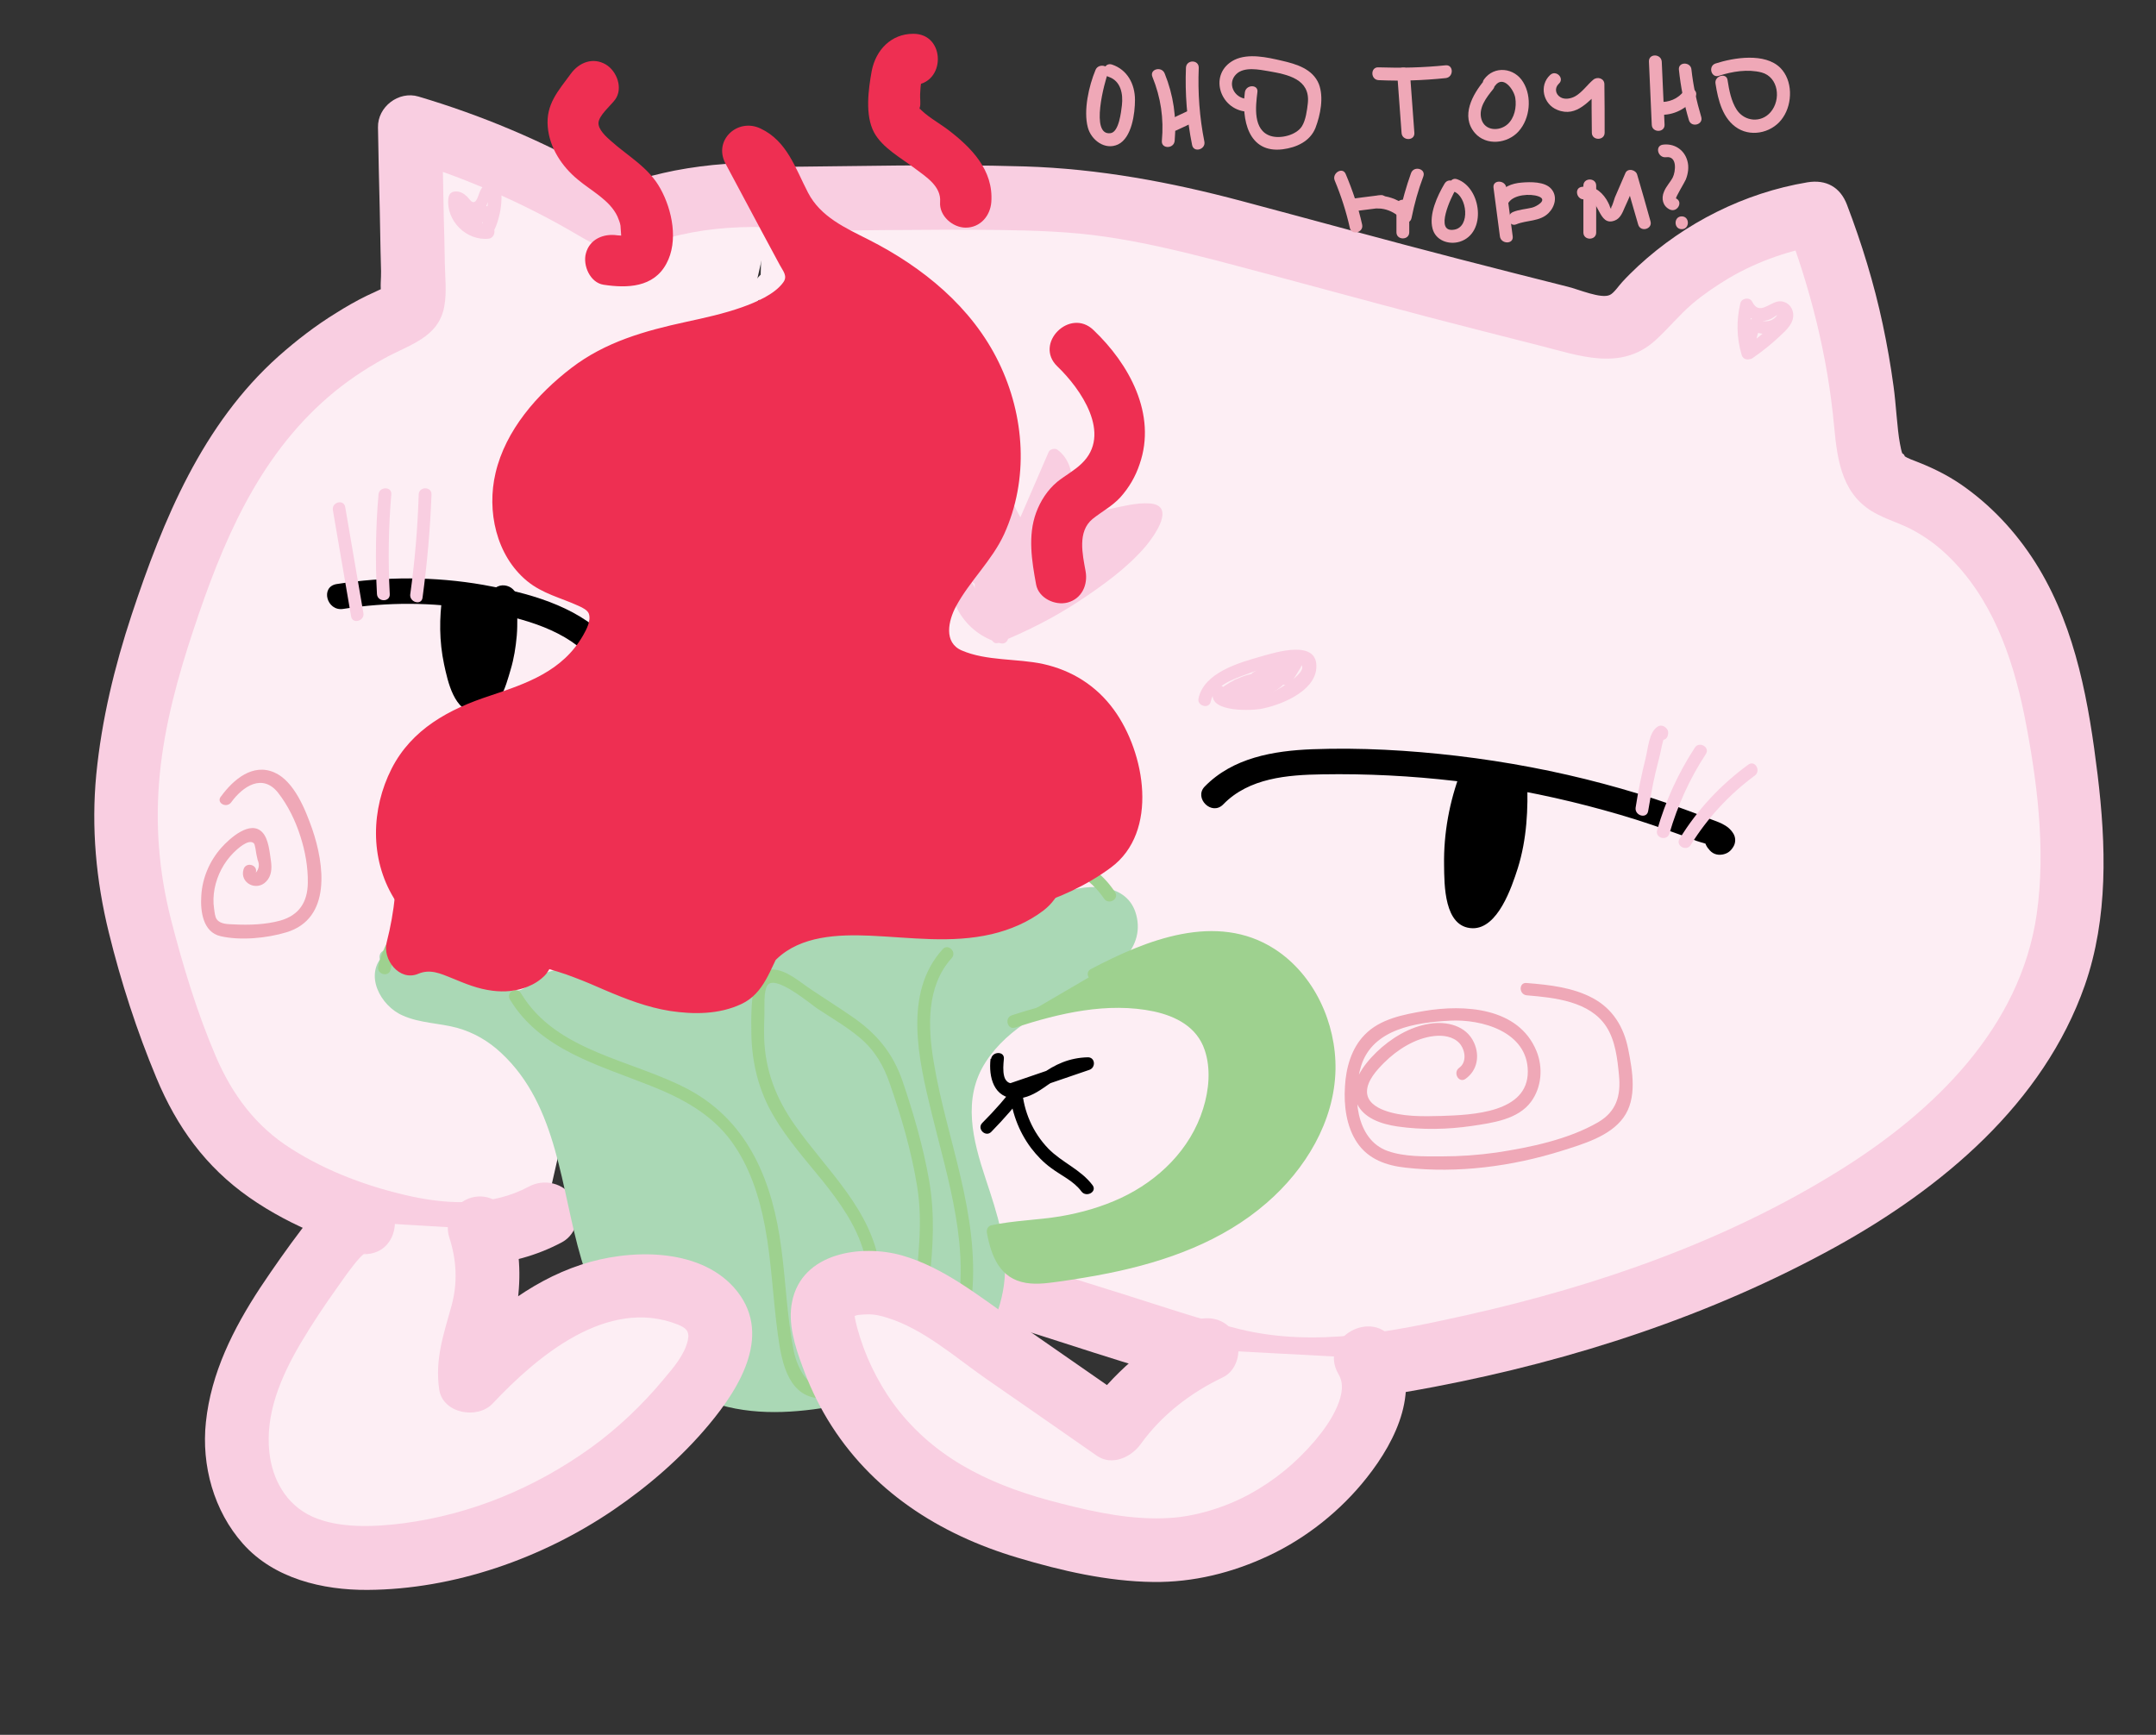 <?xml version="1.0" encoding="utf-8"?>
<!-- Generator: Adobe Illustrator 22.1.0, SVG Export Plug-In . SVG Version: 6.00 Build 0)  -->
<svg version="1.1" id="Слой_1" xmlns="http://www.w3.org/2000/svg" xmlns:xlink="http://www.w3.org/1999/xlink" x="0px" y="0px"
	 viewBox="0 0 841.9 677.5" style="enable-background:new 0 0 841.9 677.5;" xml:space="preserve">
<rect x="0" y="0" width="841.9" height="677.5" fill="#333333" stroke="none"/>
<style type="text/css">
	.st0{fill:#FDEEF4;}
	.st1{fill:#F9CEE1;}
	.st2{fill:#AAD8B5;}
	.st3{fill:#9ED18F;}
	.st4{fill:#EE2F52;}
	.st5{fill:#EFA8B7;}
</style>
<g>
	<path class="st0" d="M300.2,77.8c22.2-0.1,44.4-0.3,66.7-0.4c21-0.1,42-0.3,62.8,2.3c23.2,2.9,45.8,9.2,68.3,15.3
		c40.4,11,80.9,21.6,121.5,31.7c4.2,1,8.6,2.1,12.7,0.7c4-1.3,6.8-4.7,9.7-7.8c17.5-19.2,41.7-32.1,67.4-36.2
		c10.7,27.5,17.4,56.5,19.8,85.8c0.5,6.3,1.1,13.3,5.7,17.7c2.9,2.8,7,4.1,10.8,5.6c20.2,8,35.6,25.6,44.9,45.2s13.2,41.4,15.9,63
		c2.9,23.5,4.5,47.7-1.3,70.7c-12.1,48-53.9,82.7-97.3,106.2c-48.6,26.3-102,43-156.3,52.9c-17.2,3.1-34.7,5.6-52.1,3.8
		c-14.4-1.5-28.2-5.8-42-10.1c-23.3-7.3-46.5-14.6-69.8-21.8"/>
	<g>
		<path class="st1" d="M300.2,90.3c29.8-0.2,59.5-0.8,89.3-0.5c14.2,0.2,28.5,0.6,42.5,2.7c14.4,2.1,28.5,5.5,42.6,9.1
			c28.2,7.4,56.4,15.2,84.6,22.6c13.9,3.6,27.9,7.2,41.8,10.7c15.5,3.9,31.8,10.2,45.3-1.9c5.1-4.6,9.4-10,14.7-14.5
			c4.4-3.7,9.3-7,14.3-10c11.5-6.7,23.9-10.9,37.2-13.1c-5.1-2.9-10.3-5.8-15.4-8.7c9.8,25.6,16.6,52.4,19.1,79.7
			c1.3,14,3.2,27.7,17.2,34.6c5,2.5,9.2,3.6,13.9,6.2c5.2,2.9,9,5.7,13.2,9.7c17,16.3,25.2,39,29.9,62c5,25.1,8.6,52.7,4.9,78.2
			c-6.4,44.2-40,76.9-76.7,99.8c-44.3,27.7-94.7,45.2-145.5,56.6c-29.2,6.5-59.3,12.8-88.9,5.6c-15.6-3.8-30.9-9.1-46.2-13.9
			c-15.7-4.9-31.4-9.8-47.2-14.8c-15.4-4.8-22,19.3-6.6,24.1c28.6,9,57.1,18.7,86,26.7c14.5,4,29.5,6.6,44.6,6.2
			c15.2-0.4,30.4-3,45.3-5.8c54.4-10.4,108-27.8,156.6-54.6c41.6-23,81.2-56,97.4-102.2c9.2-26.4,8.3-54.9,5-82.2
			c-3.4-27.8-8.3-56.2-22.9-80.6c-7.4-12.3-17-23.1-28.6-31.5c-5.6-4.1-11.6-7.2-18.1-9.8c-2.2-0.9-4.5-1.6-6-2.7
			c1,0.7-1-1.8-0.5-0.5c-0.6-1.3-0.8-2.9-1.1-4.3c-1.1-5.8-1.5-15.3-2.5-22.4c-1.1-8.1-2.5-16.1-4.2-24.1c-3.4-16-8.2-31.6-14-46.8
			c-2.6-6.8-8.1-9.9-15.4-8.7c-24.6,4.1-47.8,15.8-66.1,32.7c-2.1,2-4.2,4-6.2,6.2c-1.4,1.5-3.3,4.4-4.9,5.1
			c-3.4,1.6-12.2-2.2-16.3-3.2c-14.3-3.6-28.5-7.2-42.8-10.9c-28.3-7.3-56.5-15.1-84.7-22.6c-27.8-7.4-55.7-12.6-84.6-13.5
			c-33.3-1-66.8,0-100.1,0.2C284.1,65.4,284.1,90.4,300.2,90.3L300.2,90.3z"/>
	</g>
</g>
<g>
	<path class="st0" d="M212.8,474.2c-22.3,12.4-50.2,8.1-74.3-0.3c-19.6-6.8-38.9-16.5-51.9-32.6c-10.5-13-16.2-29.1-21.5-44.9
		c-6.7-20-13.2-40.3-15.3-61.3c-3.7-37,6.5-73.9,19.4-108.8c6.7-18.1,14.1-36,24.9-51.9c15.1-22.2,36.5-40.1,61-50.9
		c2.1-0.9,4.4-1.9,5.4-3.9c0.8-1.5,0.8-3.2,0.7-4.9c-0.4-21.6-0.9-43.3-1.3-64.9c26.7,7.8,52.4,19.2,76.2,33.7
		c1.5,0.9,3.1,1.9,4.8,2c1.6,0.1,3.1-0.5,4.6-1c18.4-6.7,38.1-9.4,57.6-8.1"/>
	<g>
		<path class="st1" d="M206.5,463.4c-14.1,7.6-30.7,7.1-46,3.8c-16.4-3.6-32.7-9.6-46.8-18.6c-13.8-8.7-23-21.1-29.4-36
			c-7.3-17-12.9-35.5-17.5-53.4c-4.8-18.8-6.3-37.6-4.4-56.9c1.9-19.3,7.1-38.2,13.2-56.5c11.2-33.8,25-66.9,52.5-90.7
			c6.7-5.8,14.1-10.8,21.9-15.1c9.5-5.3,21.3-8,23.5-20.4c1-5.5,0.3-11.3,0.2-16.8c-0.1-5.9-0.2-11.8-0.4-17.7
			c-0.2-11.8-0.5-23.6-0.7-35.4c-5.3,4-10.5,8-15.8,12.1C181,69.1,204.2,79.1,226,92c6.9,4.1,13.2,7.3,21.5,5.1
			c6.1-1.6,12-4,18.2-5.4c12.4-2.8,25-3.5,37.6-2.8c6.7,0.4,12.5-6,12.5-12.5c0-7.1-5.7-12.1-12.5-12.5c-13.3-0.8-26.7,0.2-39.8,2.7
			c-6,1.2-11.9,2.7-17.7,4.6c-1.2,0.4-3.2,0.7-4.2,1.5c-1.8,0.5-1,0.8,2.5,0.9c-0.5-0.3-1-0.6-1.5-0.9c-2.6-1.9-5.8-3.5-8.6-5.1
			c-22.2-12.6-46-22.6-70.6-29.9c-7.7-2.3-16,4-15.8,12.1c0.2,10.8,0.4,21.6,0.7,32.5c0.1,5.2,0.2,10.5,0.3,15.7
			c0.1,2.6,0.1,5.2,0.2,7.9c0.1,2.7-0.5,6.3,0.2,8.9c0,0.3,0,0.6,0,0.8c-0.1,2.6,0.7,1.3,2.5-4c-0.3,0-2.4,1.2-2.5,1.2
			c-1.9,0.9-3.9,1.8-5.8,2.7c-4.1,2-8.1,4.3-11.9,6.7c-8,4.9-15.5,10.7-22.5,16.9c-29.8,26.6-45.1,63.9-57.4,101
			c-6.7,20.3-11.7,41-13.8,62.3c-2,20.8-0.1,41.5,4.9,61.8c4.7,19.2,11,38.6,18.6,56.8c7.9,19,19.2,34.7,36.2,46.6
			c16.8,11.8,37.7,19.7,57.7,24c21.8,4.6,44.5,4.2,64.5-6.5c5.9-3.2,7.8-11.4,4.5-17.1C220.1,461.9,212.5,460.2,206.5,463.4
			L206.5,463.4z"/>
	</g>
</g>
<g>
	<path class="st2" d="M151.8,374.5c-5.9,4.8-2.1,15.1,4.6,18.9c6.7,3.7,14.7,3.5,22.1,5.4c21.9,5.5,34.8,28.3,40.9,50.1
		c6,21.8,8,45.2,19.6,64.6c11.4,19.2,32.1,32.5,54.3,35.1c15.5,1.8,31.2-1.4,46.5-4.7c11.8-2.5,24-5.1,33.5-12.5
		c12.6-9.8,18.4-26.9,16.6-42.8c-2.5-22.4-17.9-44-11.5-65.6c3.1-10.3,10.9-18.6,19.6-24.8c8.7-6.2,18.6-10.8,27.8-16.3
		c5-3,10-6.3,13.1-11.3c3.1-4.9,3.9-11.7,0.5-16.4c-4.5-6.2-13.9-6.2-21.2-4c-16.6,5.1-30.9,18.3-48.2,18.6
		c-6.5,0.1-12.8-1.6-19.1-3.1c-9.1-2.2-18.5-3.9-27.8-2.6s-18.4,6.3-22.7,14.7c-2.5,4.8-3.6,11-8.3,13.7c-1.9,1.1-4.2,1.5-6.5,1.8
		c-11.5,1.5-23.4,2.9-34.4-0.8c-7-2.4-13.2-6.7-20.1-9.3c-6.9-2.6-15.3-3.3-21.1,1.3c-2.2,1.7-3.9,4.1-6.5,4.9
		c-4.4,1.5-8.8-1.8-12.5-4.5c-11.6-8.4-26.3-12.4-40.6-11.2"/>
	<g>
		<path class="st2" d="M150,372.8c-8.1,7.7-1.4,20.1,7.3,23.8c6.7,3,14.2,2.9,21.2,4.8c6.5,1.8,12.3,5.2,17.2,9.8
			c22.3,20.7,23.2,53.2,31.3,80.5c8,27,26.5,49.1,54.3,57c15.9,4.5,32.4,2.8,48.4-0.3c14.6-2.8,30.9-5.1,43.4-13.9
			c10.7-7.6,17.1-19.7,18.9-32.5c2-14.5-2.6-28-7.1-41.6c-5-15.1-9.3-31.4,0.1-45.8c8.9-13.7,24.4-20.6,38.2-28.4
			c10.3-5.8,24.2-14.9,20.5-28.9c-3.3-12.6-18.5-12.3-28.3-8.8c-13.6,4.8-25.4,14.5-39.8,17.2c-8.8,1.6-17.3-1-25.8-2.9
			c-8.1-1.9-16.4-3.3-24.7-2.5c-12.7,1.3-23.4,8-28.3,19.9c-1.3,3.2-2.5,7.1-5.7,9.1c-3.8,2.3-9.9,2.1-14.3,2.5
			c-8.8,0.8-17.8,0.8-26.2-2.4c-12.2-4.7-24.8-15.3-38.5-9c-2.7,1.2-4.5,3.2-6.7,5c-4.8,3.9-9.6-0.5-13.6-3.2
			c-5.8-4-12.4-7.1-19.2-9c-7.2-2-14.6-2.6-22-2.1c-3.2,0.2-3.2,5.2,0,5c15.4-1.1,28.8,3.6,41.3,12.2c4.5,3.1,9.8,5.4,14.9,2.2
			c2.4-1.5,4.1-3.8,6.5-5.2c3.5-2,7.8-2.1,11.6-1.5c7.4,1.3,13.8,5.7,20.6,8.7c6.2,2.8,12.6,4.3,19.4,4.6c7.5,0.3,15.1-0.5,22.5-1.7
			c5.7-0.9,9.6-3.6,12.1-8.8c3.1-6.4,5-12.2,11.2-16.3c6.5-4.3,14.3-5.5,21.9-5.2c14.7,0.6,28.8,8,43.6,5.5
			c13.1-2.2,24.1-10.3,36-15.5c6-2.6,13.2-5.2,19.8-3.2c9.7,2.9,8.3,13.8,2.9,20c-4.9,5.6-12.4,9.1-18.8,12.6
			c-6.5,3.6-13.2,7.1-19.2,11.4c-9.8,7.1-18.6,16.6-21.4,28.7c-6.3,27.7,17.4,52.5,11.1,80.4c-3.4,14.9-13.2,25.8-27.5,31.1
			c-6.4,2.4-13.2,3.8-19.9,5.2c-8.7,1.8-17.5,3.7-26.4,4.6c-29,2.8-57.7-9.3-72.4-35.3c-13.9-24.4-13-54-24.6-79.4
			c-4.7-10.4-11.4-20.2-20.6-27.2c-4.6-3.4-9.7-6.1-15.2-7.6c-6.8-1.8-14.3-1.6-20.8-4.6c-5.3-2.5-10.9-10.6-5.5-15.7
			C155.9,374.1,152.3,370.6,150,372.8L150,372.8z"/>
	</g>
</g>
<g>
	<g>
		<path class="st3" d="M199.1,390.3C211,410,234,416,254,424c12.2,4.8,24,11.1,31.8,22c7,9.7,10.7,21.3,12.9,32.9
			c2.6,13.8,3.1,28,5,41.9c1.3,9.5,3.4,23.7,15.3,25.2c9.9,1.2,16.6-11.2,20-18.7c4.5-10.1,6.1-21.4,4.6-32.3
			c-3.2-22.7-20.7-37.8-33.2-55.6c-7.3-10.3-11.6-21.3-12-34c-0.1-3.1,0-6.1,0.1-9.2c0.1-2.9-0.4-8.8,1.1-11.3
			c2.9-4.7,16.9,7.2,19.6,9c5.6,3.7,11.5,7.1,16.6,11.4c5.8,4.9,9.3,10.9,11.7,18c4.5,12.9,8.4,26.3,10.6,39.8
			c2.5,15.1,0.1,29.3-1,44.4c-0.5,6.9-1.5,21.2,8.1,23c11.9,2.2,13.7-17.9,14.4-25.3c1.4-15.1-1-30.4-4.4-45.1
			c-3.5-15.2-8.1-30.1-10.6-45.4c-2.3-13.6-2.9-29.6,7-40.5c2.2-2.4-1.4-5.9-3.5-3.5c-15.6,17.2-9.3,43.4-4.4,63.6
			c6.4,26.3,15.7,54,9.3,81.3c-0.6,2.6-1.2,5.8-2.9,8c-3.4,4.4-6.6,0.6-7.6-3.1c-1.7-6.3-0.3-14,0.4-20.4
			c1.5-13.3,2.2-25.9-0.1-39.2c-2.3-13.1-6.1-26.2-10.4-38.8c-3.9-11.2-10.3-18.7-20-25.3c-5.1-3.5-10.3-6.8-15.4-10.2
			c-4.3-2.8-9.8-7.9-15.3-8c-4.1,0-6.4,2.8-7.2,6.5c-1.2,6-1.2,12.5-1.1,18.6c0.2,11.5,2.9,22.4,8.8,32.3c5.3,9,12.3,16.9,18.9,25
			c6.7,8.4,13.2,17.4,16.2,27.9c3.4,11.8,2.4,24.8-2.5,36c-2.1,4.9-5,10-8.9,13.7c-8.5,8.1-14.5-3.8-15.9-10.8
			c-2.7-13.3-3.1-26.9-4.9-40.3c-3.3-25.4-12.4-49.1-36-61.9c-21.9-11.8-51.7-14.6-65.6-37.6C201.8,385,197.5,387.5,199.1,390.3
			L199.1,390.3z"/>
	</g>
</g>
<g>
	<path class="st3" d="M427.2,380.5c18.5-9.9,40.1-18.8,60-12.2c22.1,7.3,34.6,33.1,31.1,56.1c-3.5,23-20.2,42.4-40.3,54.1
		s-43.4,16.5-66.5,19.7c-5.8,0.8-12.3,1.3-17-2.2c-4.5-3.4-5.8-9.5-6.8-15c7.2-1.7,14.6-1.9,21.9-2.7c15.7-1.9,31.3-7.2,43.6-17.1
		c12.3-10,20.9-25,21-40.9c0-6.2-1.3-12.7-5.1-17.6c-4.9-6.3-13-9.2-20.9-10.5c-17.6-2.8-35.6,1.3-52.6,6.8"/>
	<g>
		<path class="st3" d="M428.5,382.7c18.1-9.6,40.9-19.7,61.3-10.7c15.3,6.8,24.8,23.2,26.4,39.5c4,40.4-35.1,67.5-69.3,77.2
			c-10.7,3-21.6,5.1-32.5,6.6c-5.4,0.8-12.3,2.3-17.3-0.7c-4.9-2.9-5.9-9.2-6.9-14.3c-0.6,1-1.2,2.1-1.7,3.1
			c8.1-1.7,16.3-1.9,24.5-3.1c7.9-1.1,15.6-3.1,22.9-6.1c12.6-5.2,23.8-13.4,31.5-24.8c7.3-10.8,11.4-24.7,8.6-37.6
			c-2.9-13.4-14.3-20-27-22.1c-18.2-2.9-36.6,1.2-53.9,6.8c-3,1-1.7,5.8,1.3,4.8c17.2-5.6,36.1-10.1,54.2-6.3
			c8.7,1.9,16.8,6.1,19.8,15c2.5,7.3,1.7,15.7-0.6,23c-4.9,15.8-17.3,27.9-32,34.8c-7.5,3.5-15.5,5.8-23.7,7.2
			c-9,1.5-18.1,1.6-27,3.5c-1.4,0.3-2,1.8-1.7,3.1c1.7,9,5,17.7,15.2,19.4c4.8,0.8,9.6-0.1,14.3-0.7c6.1-0.9,12.1-1.9,18.1-3.1
			c22.3-4.5,44.4-12.4,61.7-27.5c15-13,26.4-31.7,26.8-52c0.3-18.2-8.3-37.1-23.8-47.1c-22.7-14.6-50.2-3.5-71.6,7.8
			C423.1,379.8,425.6,384.2,428.5,382.7L428.5,382.7z"/>
	</g>
</g>
<g>
	<g>
		<path d="M477.7,314.1c10-10.3,25.1-11.5,38.6-11.7c17.4-0.3,34.8,0.6,52,2.6c17.4,2,34.7,5.3,51.7,9.7c8.4,2.2,16.8,4.6,25,7.4
			c3.8,1.3,7.6,2.6,11.4,4c2,0.7,4.1,1.5,6.1,2.3c1,0.4,5.3,1.4,5.8,2.2c0-1.7,0-3.4,0-5c-0.1,0.2-0.3,0.4-0.4,0.7
			c1-0.8,2-1.5,3-2.3c-0.3,0-0.5,0.1-0.8,0.1c1.9,0.8,3.8,1.5,5.6,2.3c-0.1-0.2-0.2-0.3-0.4-0.5c-3.6-5.3-12.3-0.3-8.6,5
			c0.1,0.2,0.2,0.3,0.4,0.5c1.4,2,3.3,2.7,5.6,2.3c2-0.4,3.2-1.4,4.2-3.1c0.9-1.5,0.9-3.5,0-5c-2.2-3.7-6.2-4.6-10-6.1
			c-4.6-1.8-9.3-3.5-14-5.2c-8.8-3.1-17.7-5.8-26.7-8.2c-18.7-5-37.8-8.6-57.1-10.9c-18.7-2.2-37.8-3.3-56.7-2.6
			c-15.1,0.6-31,3.3-42,14.6C466.1,311.7,473.2,318.8,477.7,314.1L477.7,314.1z"/>
	</g>
</g>
<g>
	<path d="M575.3,302.7c-5.8,15.1-7.7,31.7-5.3,47.6c0.5,3.3,2.3,7.5,5.6,7.2c1.8-0.2,3.1-1.7,4.2-3.2c10.2-14.2,12.5-32.7,11.6-50.1
		"/>
	<g>
		<path d="M570.4,301.4c-4.4,11.6-6.7,24-6.5,36.4c0.1,7.6-0.1,24.4,11.1,24.7c9.9,0.2,15.3-16,17.7-23.5
			c3.5-11.2,4.1-23.1,3.6-34.7c-0.3-6.4-10.3-6.4-10,0c0.4,8.3,0.2,16.8-1.4,25c-1.5,7.3-3.9,16.3-9,22c-0.6,0.4-0.7,0.8-0.2,1.1
			c-0.3-0.7-0.6-1.4-0.7-2.1c-0.6-2.2-0.7-4.7-0.8-6.9c-0.3-4.2-0.3-8.4-0.1-12.6c0.6-9.1,2.7-18,5.9-26.6
			C582.4,298,572.7,295.4,570.4,301.4L570.4,301.4z"/>
	</g>
</g>
<g>
	<g>
		<path d="M134,237.8c17.2-2.7,34.8-2.7,52,0.3c15.3,2.7,32.8,6.6,44,18.1c4.5,4.6,11.6-2.5,7.1-7.1c-12.5-12.8-31.4-17.7-48.4-20.7
			c-19-3.3-38.2-3.3-57.3-0.3C125,229.2,127.6,238.8,134,237.8L134,237.8z"/>
	</g>
</g>
<g>
	<path d="M177.6,233.6c-1.9,11.6-0.6,23.6,3.6,34.5c0.7,1.8,1.6,3.7,3.2,4.8s4.2,0.9,5.2-0.8c6.1-11.2,8.6-24.4,6.8-37.1
		c-0.1-0.5-0.1-1.2,0.2-1.6"/>
	<g>
		<path d="M172.8,232.3c-1.3,9.1-1.3,18.1,0.6,27.1c1.5,6.9,3.9,18.5,12.6,19.2c8.6,0.7,11.5-10.6,13.4-17.1c1.3-4.3,2-8.8,2.4-13.3
			c0.2-2.3,0.2-4.6,0.2-7c-0.1-1.7-1-4.7-0.5-6.4c1.7-6.2-7.9-8.9-9.6-2.7c-0.6,2.2-0.1,4.2,0,6.4c0.3,3.2,0.2,6.4,0,9.6
			c-0.6,6.7-3.1,12.1-4.9,18.4c-0.3,0.5-0.5,1-0.8,1.6c0.9,0.4,1,0.2,0.3-0.6c-0.6-1.3-1.1-2.7-1.6-4c-0.9-2.8-1.6-5.6-2.2-8.5
			c-1.2-6.6-1.3-13.4-0.3-20C183.4,228.7,173.7,226,172.8,232.3L172.8,232.3z"/>
	</g>
</g>
<g>
	<g>
		<path class="st1" d="M472.8,273.9c1.3-6.2,8.8-8.7,14-10.6c2.8-1.1,5.6-2,8.5-2.7c2.8-0.7,7.1-2.4,10.1-2c9.7,1.4-6,10.9-9.5,12.1
			c-2.7,0.9-5.6,1.4-8.4,1.6c-0.9,0-9-0.8-9-0.8c1.4-2.9-2.9-5.4-4.3-2.5c-4.3,9.1,13.2,8.6,17.8,7.9c7.6-1.3,21.2-6.6,22-15.8
			c1-11.7-15.8-6.4-21.7-4.7c-8.5,2.4-22.2,6.3-24.3,16.4C467.4,275.7,472.2,277.1,472.8,273.9L472.8,273.9z"/>
	</g>
</g>
<g>
	<path class="st1" d="M389.4,248.6c17.7-7,34.2-17,48.6-29.5c5.4-4.7,10.7-9.9,13.4-16.5c0.3-0.6,0.5-1.3,0.3-1.9
		c-0.4-1.4-2.3-1.6-3.8-1.4c-11.6,1.1-23,3.7-33.8,7.8c0.5-4.2,1.1-8.3,1.6-12.5c0.8-6,1-13.4-4.1-16.7c-4.3,9.9-8.6,19.9-12.9,29.8
		c-4-6.7-7.5-13.8-10.4-21.1c-2.3,1.1-3.5,4.1-2.6,6.5"/>
	<g>
		<path class="st1" d="M390,251c10.9-4.4,21.4-9.7,31.3-16.2c9.2-6.1,18.9-13,26.1-21.5c3.2-3.8,12-15.9,1.6-16.7
			c-5.2-0.4-11.3,1.3-16.3,2.3c-6.6,1.4-13,3.3-19.3,5.6c1.1,0.8,2.1,1.6,3.2,2.4c1.3-9.8,5.7-24.2-3.7-31.3c-1-0.7-2.9-0.2-3.4,0.9
			c-4.3,9.9-8.6,19.9-12.9,29.8c1.4,0,2.9,0,4.3,0c-3.9-6.6-7.3-13.4-10.2-20.5c-0.6-1.4-2.2-2.5-3.7-1.5c-3.4,2.2-4.7,5.4-3.7,9.3
			c0.8,3.1,5.6,1.8,4.8-1.3c0.5-1.2,0.9-2.5,1.4-3.7c-1.2-0.5-2.4-1-3.7-1.5c3,7.5,6.5,14.8,10.7,21.7c0.9,1.5,3.5,1.8,4.3,0
			c4.3-9.9,8.6-19.9,12.9-29.8c-1.1,0.3-2.3,0.6-3.4,0.9c6.8,5.1,2.2,20.1,1.3,27c-0.2,1.6,1.8,2.9,3.2,2.4
			c8.6-3.2,17.5-5.6,26.6-6.9c1.6-0.2,6.6-1.9,7.3,0.3c0.3,1.2-3.5,5.6-4.1,6.3c-2.6,3.2-5.7,6-8.9,8.7
			c-13.9,11.9-29.8,21.4-46.8,28.3C385.8,247.4,387.1,252.2,390,251L390,251z"/>
	</g>
</g>
<g>
	<path class="st1" d="M391.4,248.8c-6.2-1.5-11.6-5.5-14.8-11c-3.2-5.4-4.1-12.2-2.4-18.3c0.5,0.4,1.1,0.9,1.6,1.3"/>
	<g>
		<path class="st1" d="M392,246.4c-11.7-3.2-18.3-14.4-15.4-26.2c-1.4,0.4-2.8,0.7-4.2,1.1c0.5,0.4,1.1,0.9,1.6,1.3
			c2.5,2,6-1.5,3.5-3.5c-0.5-0.4-1.1-0.9-1.6-1.3c-1.4-1.1-3.7-0.9-4.2,1.1c-3.5,14.4,4.6,28.4,18.9,32.3
			C393.8,252.1,395.1,247.2,392,246.4L392,246.4z"/>
	</g>
</g>
<g>
	<g>
		<path class="st1" d="M643.6,316.7c0.8-4.9,1.7-9.9,2.8-14.7c0.6-2.4,1.2-4.9,1.8-7.3c0.3-0.9,1.1-6.2,1.8-6.6c-1-0.1-2-0.3-3-0.4
			c-0.2-0.4-0.3-0.8-0.5-1.2c0.6-0.8,1.2-1.6,1.8-2.4c-0.1,0-0.2,0-0.3,0c-3.2,0.5-1.8,5.4,1.3,4.8c0.1,0,0.2,0,0.3,0
			c1.2-0.2,1.7-1.4,1.8-2.4c0.1-1-0.2-1.7-1-2.4c-0.8-0.7-2-1-3-0.4c-3.5,2-3.9,8.9-4.8,12.4c-1.6,6.4-2.9,12.8-3.9,19.3
			C638.3,318.6,643.1,319.9,643.6,316.7L643.6,316.7z"/>
	</g>
</g>
<g>
	<g>
		<path class="st1" d="M651.9,325.5c3.2-11,7.9-21.4,14.2-31c1.8-2.7-2.6-5.2-4.3-2.5c-6.5,10-11.4,20.7-14.7,32.2
			C646.2,327.3,651,328.6,651.9,325.5L651.9,325.5z"/>
	</g>
</g>
<g>
	<g>
		<path class="st1" d="M660.2,330c6.6-10.6,15-19.7,25-27.1c2.6-1.9,0.1-6.2-2.5-4.3c-10.8,7.9-19.8,17.5-26.8,28.9
			C654.1,330.2,658.5,332.7,660.2,330L660.2,330z"/>
	</g>
</g>
<g>
	<g>
		<path class="st1" d="M130,199.3c2.4,13.8,4.7,27.6,7.1,41.4c0.5,3.2,5.4,1.8,4.8-1.3c-2.4-13.8-4.7-27.6-7.1-41.4
			C134.2,194.8,129.4,196.1,130,199.3L130,199.3z"/>
	</g>
</g>
<g>
	<g>
		<path class="st1" d="M147.8,193.1c-1.1,13-1.3,25.9-0.6,38.9c0.2,3.2,5.2,3.2,5,0c-0.7-13-0.5-25.9,0.6-38.9
			C153.1,189.9,148.1,189.9,147.8,193.1L147.8,193.1z"/>
	</g>
</g>
<g>
	<g>
		<path class="st1" d="M163.5,193.1c-0.4,13-1.5,26-3.3,39c-0.4,3.1,4.4,4.5,4.8,1.3c1.8-13.4,3-26.8,3.5-40.3
			C168.6,189.9,163.6,189.9,163.5,193.1L163.5,193.1z"/>
	</g>
</g>
<g>
	<g>
		<path class="st3" d="M152.5,378.7c2.7-12.3,12.2-21.8,24.6-24.4c3.1-0.7,1.8-5.5-1.3-4.8c-13.9,3-25,14-28.1,27.9
			C147,380.5,151.8,381.8,152.5,378.7L152.5,378.7z"/>
	</g>
</g>
<g>
	<g>
		<path class="st3" d="M416.9,339.5c5.8,2.2,10.7,6.2,14.2,11.4c1.8,2.7,6.1,0.2,4.3-2.5c-4.2-6.4-10-11-17.2-13.7
			C415.2,333.5,413.9,338.3,416.9,339.5L416.9,339.5z"/>
	</g>
</g>
<g>
	<path class="st0" d="M142.2,477.3c-5.6-0.5-10.1,4.4-13.5,8.9c-5.2,6.8-10.1,13.8-14.8,20.9c-9.3,13.9-17.9,28.9-20.5,45.4
		c-2.7,16.5,1.7,35.1,14.7,45.7c12.2,10,29.4,11.2,45.1,9.8c46.8-4.3,91.4-29,119.8-66.4c5.9-7.8,11.3-18.2,6.9-26.9
		c-2.8-5.4-8.7-8.5-14.6-10.1c-15-4.2-31.4-1.1-45.3,5.9c-13.9,7-25.7,17.7-36.3,29c-1.7-9.3,3-18.5,5.2-27.7
		c2.6-10.4,2.1-21.6-1.4-31.8"/>
	<g>
		<path class="st1" d="M142.2,464.8c-10.9-0.1-18.2,7-24.3,15.1c-5.7,7.5-11.1,15.2-16.3,23c-10.5,16-19.2,33.3-21.2,52.5
			c-1.8,16.9,3.1,34.7,14.5,47.5c12.1,13.6,31.1,18.1,48.6,18c33.8-0.2,68.2-12.3,96-31.2c13.8-9.4,26.6-20.5,37.3-33.3
			c12.3-14.7,25.4-36.1,9.8-53.6c-14.1-15.8-41.3-15-59.7-8.9c-20.7,6.8-37.5,21-52.2,36.6c7,1.8,13.9,3.7,20.9,5.5
			c-0.5-3.7,1.3-8.1,2.4-11.6c1.5-4.9,3.1-9.7,3.9-14.8c1.7-11.2,1.1-22.4-2.4-33.2c-2.1-6.4-8.6-10.6-15.4-8.7
			c-6.3,1.7-10.8,8.9-8.7,15.4c2.9,8.9,3.4,17.8,0.9,26.9c-3.1,11.2-6.5,20.8-4.8,32.6c1.4,9.5,15,11.8,20.9,5.5
			c17.3-18.4,44.7-41.6,72.1-30.9c3.2,1.3,4.9,2.5,4.1,6.2c-1.3,5.8-5.8,10.9-9.5,15.3c-8.3,10-18,19.2-28.4,26.7
			c-21.7,15.6-46.6,26-73.3,29.5c-11,1.4-25,2.1-35.4-2.6c-10.6-4.8-15.7-15-16.8-25c-1.7-15.1,4.4-29.5,12.3-42.9
			c4.4-7.4,9.2-14.6,14.2-21.6c2.1-3,4.2-6,6.5-8.9c1.2-1.5,2.5-3.1,4-4.3c-0.3,0.2-0.7,0.5,0.3-0.1c1.5-0.9-0.3,0.3-0.5,0.3
			C158.2,490,158.3,465,142.2,464.8L142.2,464.8z"/>
	</g>
</g>
<g>
	<path class="st0" d="M533.5,530.4c6.5,10.2,1.4,23.8-5.5,33.7c-16.4,23.4-43.4,39.7-71.9,41.2c-13.5,0.7-27-1.8-40.1-4.9
		c-16.6-3.9-33.1-8.9-47.7-17.8c-22.7-13.8-39.7-36.8-46-62.6c-0.9-3.7-1.6-7.8,0-11.4c1.9-4.2,6.7-6.5,11.2-7.3
		c15-2.6,29.3,6.5,41.9,15.2c19.8,13.7,39.6,27.5,59.3,41.2c9.3-13.1,22-23.8,36.6-30.6"/>
	<g>
		<path class="st1" d="M522.7,536.7c2.1,3.6,1.5,7.8-0.6,12.7c-2.1,4.9-5.4,9.4-8.6,13.2c-7.5,8.8-15.8,15.6-25.9,21.1
			c-9.3,5-20.7,8.5-30.8,9.1c-14.5,0.9-28.7-2.1-42.7-5.7c-24.6-6.2-46.8-15.9-62.9-35.9c-6.6-8.2-12.1-18.6-15.3-28.7
			c-0.8-2.5-1.5-5-2-7.5c-0.5-2.4,0.2-1.6-0.8-0.6c0.9-1,3.2-1,5.3-1.1c2.9-0.1,5.2,0.4,8,1.3c14.1,4.3,26.7,15.5,38.6,23.8
			c14.4,10,28.9,20,43.3,30.1c5.9,4.1,13.4,0.6,17.1-4.5c8.2-11.4,19.5-20.1,32.1-26.1c6.1-2.9,7.7-11.6,4.5-17.1
			c-3.6-6.2-11-7.4-17.1-4.5c-16.6,8-30.4,20.2-41.1,35.1c5.7-1.5,11.4-3,17.1-4.5c-15-10.4-29.9-20.8-44.9-31.2
			c-13.7-9.5-27.4-20.7-43.7-25.4c-15.9-4.5-39.2-1.2-43,18.1c-1.7,8.4,1.1,17.3,4,25.1c2.6,7.2,5.9,14.3,9.9,20.9
			c16.8,27.7,43.5,44.8,74.1,53.9c17,5.1,35.2,9.3,53,9.5c15.7,0.2,31-3.6,45.2-10.3c14.7-6.9,28.1-17.6,38.2-30.4
			c11.8-14.9,21.4-35,10.7-53.2C536.1,510.2,514.5,522.8,522.7,536.7L522.7,536.7z"/>
	</g>
</g>
<g>
	<g>
		<path d="M395,428.2c10.1-3.5,20.3-6.9,30.4-10.4c2.6-0.9,2.3-5-0.7-4.9c-7.1,0.2-12.7,2.7-18.3,6.8c-2.8,2-5.9,4.6-9.5,4.4
			c-5.8-0.2-5.3-6.4-4.9-10.5c0.4-3.2-4.6-3.1-5,0c-0.8,6.6,1.4,16.8,10.4,14.2c-1.1-0.8-2.1-1.6-3.2-2.4c0.6,8.3,3.4,16.2,8.4,22.9
			c2.3,3,4.8,5.6,7.8,7.8c4,3,8.9,5.1,11.9,9.2c1.9,2.5,6.3,0.1,4.3-2.5c-4.6-6.1-11.9-8.8-17.2-14.2c-6.1-6.3-9.7-14.6-10.3-23.3
			c-0.1-1.6-1.5-2.9-3.2-2.4c-3.1,0.9-4.2-2.9-4.4-5.1c-0.1-1.4,0.2-2.9,0.3-4.3c-1.7,0-3.3,0-5,0c-0.8,7.1,1.2,15.4,9.9,15.5
			c4,0,7.5-1.9,10.7-4.1c5.4-3.8,10.2-6.8,17.1-7c-0.2-1.6-0.4-3.3-0.7-4.9c-10.1,3.5-20.3,6.9-30.4,10.4
			C390.7,424.4,392,429.3,395,428.2L395,428.2z"/>
	</g>
</g>
<g>
	<g>
		<path d="M396.9,423.3c-4.1,5.4-8.5,10.4-13.3,15.2c-2.3,2.3,1.3,5.8,3.5,3.5c5-5.1,9.7-10.5,14-16.2
			C403.2,423.2,398.8,420.7,396.9,423.3L396.9,423.3z"/>
	</g>
</g>
<g>
	<g>
		<path class="st1" d="M393.3,236c-0.2-4-0.4-8-0.6-12c-0.1-2.5-3.3-3.4-4.7-1.3c-3.5,5.3-5.2,11.1-5.2,17.4c0,3.2,4.9,3.2,5,0
			c0.2-4.7,0.4-9.4,0.7-14.1c-1.7,0-3.3,0-5,0c-0.1,4.2-0.3,8.5-0.4,12.7c1.6-0.2,3.3-0.4,4.9-0.7c-2.4-5.6-2.8-11.2-1.2-17.1
			c-1.6-0.2-3.3-0.4-4.9-0.7c-0.1,1.5-0.7,2.7-2,3.6c1.4,0.4,2.8,0.7,4.2,1.1c-0.8-2.4,2.9-4.2,4.2-5.7c1.1-1.2,1.7-2.4,2-4
			c0.5-2.6-2.2-4-4.2-2.4c-3.3,2.6-6.5,5.4-9.5,8.3c1.3,1,2.6,2,3.9,3c3.7-5.2,7.5-10.4,11.2-15.6c1.5-2.1-1.4-4.5-3.4-3.4
			c-2.9,1.6-5,3.8-6.7,6.6c-1.4,2.4-3.8,6.5-3.7,9.3c0.1,3.1,3,6.4,4.3,9.2c2.2,4.6,4,9.3,5.5,14.2c1,3.1,5.8,1.8,4.8-1.3
			c-1.9-6.1-4.3-12-7.2-17.7c-1.9-3.7-2.6-4.7-0.8-8.6c1.5-3.1,3.2-5.7,6.3-7.3c-1.1-1.1-2.3-2.3-3.4-3.4
			c-3.7,5.2-7.5,10.4-11.2,15.6c-1.7,2.4,1.9,4.9,3.9,3c3.1-2.9,6.2-5.7,9.5-8.3c-1.4-0.8-2.8-1.6-4.2-2.4c-0.6,3.1-4.2,4.2-5.7,6.7
			c-1.1,1.8-1.3,3.6-0.6,5.6c0.6,1.8,2.7,2.4,4.2,1.1c2.2-2,3.2-4.2,3.4-7.1c0.3-2.9-4.2-3.3-4.9-0.7c-1.9,6.7-1.5,13.3,1.2,19.7
			c1,2.5,4.8,2.4,4.9-0.7c0.1-4.2,0.3-8.5,0.4-12.7c0.1-3.2-4.9-3.2-5,0c-0.2,4.7-0.4,9.4-0.7,14.1c1.7,0,3.3,0,5,0
			c0-5.5,1.5-10.3,4.6-14.9c-1.6-0.4-3.1-0.8-4.7-1.3c0.2,4,0.4,8,0.6,12C388.5,239.2,393.5,239.2,393.3,236L393.3,236z"/>
	</g>
</g>
<g>
	<g>
		<path class="st1" d="M386.3,230c3.6-7,8.7-12.8,15.3-17.1c2.7-1.8,0.2-6.1-2.5-4.3c-7.3,4.8-13.1,11.1-17.1,18.9
			C380.5,230.3,384.8,232.9,386.3,230L386.3,230z"/>
	</g>
</g>
<g>
	<g>
		<path class="st1" d="M484.1,270c4.4-1.2,8.7-2.1,13.2-2.7c3.1-0.4,3.3-4.9,0-5c-7-0.2-13.5,1.7-19.2,5.6c-1.8,1.2-1.5,3.9,0.6,4.6
			c10.1,3.1,20.9-1,26.4-10c1.4-2.3-1.3-4.4-3.4-3.4c-3.6,1.6-7.2,3.1-11.2,3.3c0.4,1.6,0.8,3.1,1.3,4.7c4.3-2.9,8.9-4.6,14-5.1
			c-0.7-1.3-1.4-2.5-2.2-3.8c-1.2,1.9-2.3,3.8-3.5,5.7c-1.7,2.8,2.6,5.3,4.3,2.5c1.2-1.9,2.3-3.8,3.5-5.7c0.9-1.5-0.2-3.9-2.2-3.8
			c-6.1,0.6-11.5,2.4-16.5,5.8c-1.9,1.3-1.4,4.8,1.3,4.7c4.9-0.3,9.3-2,13.7-4c-1.1-1.1-2.3-2.3-3.4-3.4
			c-4.4,7.1-12.8,10.2-20.7,7.7c0.2,1.5,0.4,3,0.6,4.6c5.1-3.5,10.5-5.1,16.7-4.9c0-1.7,0-3.3,0-5c-4.9,0.6-9.8,1.5-14.6,2.8
			C479.7,266,481,270.9,484.1,270L484.1,270z"/>
	</g>
</g>
<g>
	<g>
		<path class="st1" d="M684.9,137.3c-1.7-5.8-1.9-11.6-0.5-17.6c-1.5,0.2-3,0.4-4.6,0.6c2.2,4.3,7.6,6.4,12,4.1
			c0.7-0.3,2.9-2.4,3.4-1.1c0.3,0.9-3.2,3.8-3.8,4.3c-3.1,2.8-6.3,5.4-9.7,7.8c1.3,0.7,2.5,1.4,3.8,2.2c-0.1-3.4,0.4-6.5,1.8-9.6
			c-1.1,0.3-2.3,0.6-3.4,0.9c5,2.9,11,1.4,14.3-3.2c1.9-2.6-2.5-5.1-4.3-2.5c-1.8,2.5-5,2.9-7.5,1.4c-1.1-0.6-2.8-0.3-3.4,0.9
			c-1.8,3.9-2.7,7.9-2.5,12.2c0.1,1.7,2.1,3.3,3.8,2.2c3.8-2.6,7.4-5.5,10.7-8.6c2.6-2.4,5.7-5.2,5.2-9c-0.4-2.9-2.8-4.9-5.7-4.6
			c-3.7,0.5-7.6,5.6-10.3,0.1c-1-1.9-4.1-1.4-4.6,0.6c-1.6,6.8-1.5,13.5,0.5,20.2C681,141.7,685.8,140.4,684.9,137.3L684.9,137.3z"
			/>
	</g>
</g>
<g>
	<g>
		<path class="st1" d="M190.7,88.1c-6.3,0.7-11.6-4.6-10.8-10.9c-0.8,0.8-1.7,1.7-2.5,2.5c1.4-0.1,2.5,2,3.5,2.9
			c1.3,1.1,2.7,1.8,4.4,1.6c1.7-0.2,3-1.1,4-2.5c0.5-0.7,2.2-5.8,3-5.7c-0.6-0.8-1.2-1.6-1.8-2.4c0.4,4.1,0,8.2-1.5,12.2
			c-0.2,0.5-0.5,1.1-0.7,1.6c0-0.2,0-0.4,0-0.6c-0.7-0.3-1.7-1.5-2.3-2c-1.7-1.5-3.4-3-5.1-4.5c-0.4,1.4-0.7,2.8-1.1,4.2
			c1.5-0.4,3.3,1.4,4.6,1.9c1,0.4,2.2,0.6,3.3,0.5c2.2-0.1,3.6-1.4,4.4-3.4c1.1-3-3.7-4.3-4.8-1.3c0,0-4-2.1-4.3-2.2
			c-1.5-0.6-2.8-0.7-4.4-0.3c-1.7,0.4-2.5,2.9-1.1,4.2c2.8,2.4,5.5,5,8.4,7.3c1.7,1.4,3.8,2,5.6,0.5c1.9-1.6,2.8-5,3.4-7.3
			c0.9-3.5,1.1-7.1,0.8-10.7c-0.1-1-0.7-2.2-1.8-2.4c-2.2-0.4-3.9,0.1-5.4,1.7c-1.4,1.5-1.5,3.7-2.6,5.3c-1.4,1.8-2.5-0.6-3.7-1.7
			c-1.3-1.2-2.8-2-4.6-1.8c-1.5,0.1-2.3,1.1-2.5,2.5c-1.1,8.8,7,16.9,15.8,15.9C193.8,92.8,193.9,87.7,190.7,88.1L190.7,88.1z"/>
	</g>
</g>
<g>
	<g>
		<path class="st0" d="M301,123.9c1.7-4.8,2.7-9.7,3.1-14.8c0.2-2.8-4.2-3.3-4.9-0.7c-1.8,6.6-3.6,13.3-8.3,18.5
			c1.4,0.8,2.8,1.6,4.2,2.4c1.9-5.7,5.9-10.1,11.5-12.4c-0.9-1.2-1.9-2.4-2.8-3.7c-1.3,2.5-2.9,4.6-5,6.5c-2.4,2.2,1.1,5.5,3.5,3.5
			c3.7-2.9,14.6-11.6,9.8-17.3c-5.1-6-17,5.8-20.5,9.1c1.3,1,2.6,2,3.9,3c1.8-3.4,4.1-6.2,7-8.8c-1.4-0.8-2.8-1.6-4.2-2.4
			c-0.4,1.7-0.7,3.3-1.1,5c1.6,0.2,3.3,0.4,4.9,0.7c0-7.3,0.3-14.7,0.7-22c0.2-3.3-4.7-3.1-5,0c-0.5,5-0.2,9.8,1,14.6
			c0.7,2.7,5.1,2.2,4.9-0.7c-0.3-5.2-0.9-10.4-1.9-15.6c-1.5,0.6-3,1.3-4.6,1.9c2.6,3.8,5.3,7.6,7.9,11.5c1.8,2.6,6.2,0.1,4.3-2.5
			c-2.6-3.8-5.3-7.6-7.9-11.5c-1.6-2.4-5.1-0.9-4.6,1.9c0.9,4.7,1.4,9.4,1.7,14.2c1.6-0.2,3.3-0.4,4.9-0.7
			c-1.1-4.5-1.3-8.7-0.8-13.3c-1.7,0-3.3,0-5,0c-0.4,7.3-0.7,14.7-0.7,22c0,2.8,4.3,3.5,4.9,0.7c0.4-1.7,0.7-3.3,1.1-5
			c0.6-2.5-2.3-4.1-4.2-2.4c-3.2,2.8-5.7,6.1-7.7,9.8c-1.3,2.5,1.8,5,3.9,3c1.5-1.4,10.8-9.9,12.4-8.5c1.4,1.2-7.5,8.7-8.7,9.6
			c1.2,1.2,2.4,2.4,3.5,3.5c2.4-2.2,4.2-4.6,5.7-7.5c0.9-1.7-0.6-4.6-2.8-3.7c-7.3,3-12.5,8.4-15,15.9c-0.8,2.4,2.5,4.3,4.2,2.4
			c5.3-5.9,7.6-13.1,9.6-20.7c-1.6-0.2-3.3-0.4-4.9-0.7c-0.4,4.7-1.4,9.1-3,13.5C295.1,125.6,299.9,126.9,301,123.9L301,123.9z"/>
	</g>
</g>
<g>
	<g>
		<path class="st0" d="M307.8,97.3c-3.3-2.4-6.8,0-8.1,3.3c-1.8,4.5-1.5,9.9-0.3,14.5c0.6,2.4,4.2,2.4,4.8,0c1.5-6,2-12.1,1.6-18.3
			c-1.6,0.2-3.3,0.4-4.9,0.7c1.3,5.6,2.7,11.3,4,16.9c0.7,3.1,5.6,1.8,4.8-1.3c-1.3-5.6-2.7-11.3-4-16.9c-0.6-2.7-5.1-2.2-4.9,0.7
			c0.4,5.7-0.1,11.3-1.4,16.9c1.6,0,3.2,0,4.8,0c-0.6-2.2-0.9-4.3-0.7-6.6c0-0.6,0.8-6.4,1.9-5.6C307.9,103.5,310.4,99.2,307.8,97.3
			L307.8,97.3z"/>
	</g>
</g>
<g>
	<path class="st4" d="M198.6,366.5c-17.6,0-34.6-12.5-39.9-29.3c-5.3-16.8,1.5-36.7,15.9-46.9c12.3-8.6,28.2-10.1,41.3-17.2
		c8.3-4.5,15.3-11.2,20.2-19.2c3.6-5.9,6-13.5,2.6-19.5c-4.3-7.5-14.6-8.1-22.2-12.3c-10.7-5.9-15.6-19.5-13.7-31.6
		c1.9-12.1,9.2-22.7,17.9-31.3c5.7-5.6,12.1-10.7,19.2-14.3c22.6-11.5,52-8.8,71.1-25.5c2.8-2.5,5.5-5.5,5.9-9.3
		c0.5-3.7-1.4-7.3-3.2-10.7c-7.2-13.5-14.4-27-21.6-40.5c9.4,4,11.3,16.3,16.8,24.8c7,10.8,20,15.6,31.3,21.7
		c18.5,10,34.6,25.4,42.8,44.7s7.9,42.8-3.3,60.6c-4.9,7.8-11.7,14.4-15.8,22.7c-4.2,8.2-5,19.3,1.5,25.8c3.1,3.2,7.4,4.8,11.8,5.8
		c13.2,3.2,27.8,1.6,39.5,8.5c11.9,7,17.7,21.3,19,35.1c0.6,6.4,0.3,13.3-3.6,18.4c-2.5,3.3-6.3,5.4-10,7.5
		c-12.8,7.1-27.3,14.3-41.3,10.3c-6-1.7-11.9-5.6-18.1-4.5c-3.5,0.6-6.6,2.7-9.9,4.2c-9,4.1-19.4,3.3-29.3,3.8
		c-13.1,0.6-26.1,3.4-38.3,8.3c-4.3,1.8-8.9,4.1-10.7,8.5c-1.5,3.7-0.8,8.5-3.7,11.3c-1.7,1.6-4.1,2.1-6.4,2.2
		c-24.3,1.9-47.5-19.6-71-13.1"/>
	<g>
		<path class="st4" d="M198.6,356.5c-12.3-0.3-24.1-7.9-29.2-19.2c-5-11.2-2.2-25.3,5.9-34.3c10.2-11.3,27.3-13,40.7-18.9
			c14.6-6.4,28.6-19.3,33.2-35c2.4-8.4,1.1-18-5.2-24.4c-5.1-5.2-12-7.3-18.7-9.7c-11.4-4.2-14.8-16.3-11.5-27.3
			c4.2-14.2,17.2-26.5,29.8-33.4c12.8-7,27.9-8.4,41.9-12c15-3.8,37.1-11.8,41.2-28.8c2.5-10.6-4.9-20.7-9.7-29.6
			c-5.3-10-10.7-20-16-30c-4.6,4.6-9.1,9.1-13.7,13.7c6.3,3,8.2,12.1,11.6,18.4c4.9,9.1,13,15.5,21.9,20.5c8.4,4.7,17.3,8.5,25.2,14
			c7.4,5.1,14.2,11.5,19.6,18.7c11.7,15.7,16.8,35.9,11.1,54.9c-6,20-27.9,32.5-25.5,55.5c1.2,11.6,8.5,19.9,19.3,23.8
			c9.7,3.5,20.2,3.1,30.2,5c9.4,1.8,16.2,5.9,20.7,14.5c3.5,6.8,6.8,18.3,4.1,25.8c-1.3,3.7-5,5.3-8.2,7.1c-4.9,2.7-10,5.5-15.3,7.4
			c-4.6,1.6-9.3,3-14.2,2.6c-5.5-0.4-10.3-3.5-15.5-4.8c-5.9-1.5-11.7-1.1-17.3,1.4c-4.6,2-8.5,4.3-13.6,5
			c-5.5,0.8-11.2,0.5-16.7,0.7c-6.3,0.2-12.5,1-18.7,2c-11.5,2-26,5.3-35,13.3c-4,3.5-7.6,9.9-7.4,15.4c-0.1,0.2-0.1,0.4-0.2,0.6
			c-0.5,1.4,0,1,1.4-1.2c0,0.2-4.9-0.5-1.7,0.1c-2.2-0.4-4.7,0-7-0.3c-10.8-1.6-20.9-6.6-31.2-10c-11.1-3.7-22.6-5.4-34-2.5
			c-12.5,3.1-7.2,22.4,5.3,19.3c9-2.3,17.8,0.6,26.3,3.5c9.8,3.4,19.4,7.6,29.8,9.2c11.4,1.7,25.7,1.4,30-11.6c1-3.1,0.5-6.4,3-8.5
			c4.1-3.4,11.3-4.7,16.3-6c11.5-3.1,22.7-3.2,34.4-3.7c5.5-0.3,11.2-0.8,16.4-2.5c4.5-1.5,9.6-6,14.4-5c5.6,1.1,10.4,4.1,16.1,5
			c6.4,1,12.9,0.5,19.2-1.2c10.9-2.9,22.7-8.5,31.7-15.2c18.8-13.9,13.4-44.9,1.1-61.7c-6.8-9.3-16.3-15.3-27.6-17.8
			c-10.2-2.2-22.1-1.1-31.8-5.3c-7.1-3.1-5.2-11.6-2.2-17.2c5.4-10,14-17.8,18.8-28.2c9.7-21.4,8.1-46.1-2.1-67.1
			c-10.5-21.6-29.7-37.2-50.8-47.9c-9.1-4.6-18.8-8.9-23.7-18.4c-4.9-9.4-8.1-20.1-18.5-25c-8.9-4.3-18.6,4.5-13.7,13.7
			c4.7,8.8,9.4,17.6,14.1,26.4c2.4,4.4,4.7,8.8,7.1,13.2c1.3,2.4,3.1,4.3,1.4,6.7c-3.4,4.8-10.9,7.9-16.2,9.8
			c-7.1,2.5-14.4,4.1-21.8,5.7c-16.1,3.5-31.5,7.8-44.8,18c-13.3,10.2-25.7,24.3-29.6,41c-3.5,14.8,0.2,32.2,12.3,42.2
			c6.1,5,13.1,6.5,20.1,9.7c1.6,0.7,3.5,1.7,4,3c1,2.7-0.9,6.2-2.2,8.5c-8,14-22,18.8-36.4,23.6c-15.9,5.2-30.5,13-38.4,28.5
			c-8,15.8-8.5,35,0.8,50.4c9.4,15.6,26.5,25.5,44.7,25.9C211.5,376.8,211.5,356.8,198.6,356.5L198.6,356.5z"/>
	</g>
</g>
<g>
	<g>
		<path class="st4" d="M267.8,384.7c5.9,4,13.4,7,20.6,4.9c7.8-2.4,9.5-10,14.9-15.1c9.5-9.1,24-9.6,36.3-9.1
			c16,0.7,31.8,3.1,47.7-0.6c7.2-1.7,14.2-4.7,20-9.1c6.8-5.1,11.1-14.7,4-21.7c-6-5.9-16.9-4-24.5-4c-8.5,0-16.9,0-25.4,0
			c-8.8,0-17.6,0-26.3,0c-8.2,0-16.7-0.5-24.3,3.3c-7,3.5-11.9,10.4-16.4,16.6c-4.6,6.5-8.4,13.4-11.7,20.6
			c-1.2,2.7-1.3,3.6-4.1,4.3c-3.6,0.9-7.3,1-11,0.7c-7.5-0.6-15-3.5-21.9-6.4c-8.2-3.3-16.2-7.1-24.7-9.5
			c-4.9-1.4-10.3-2.8-15.2-0.6c-2.4,1-4.4,2.8-5.8,5c0.1-0.2-1.9,3.4-0.9,2.5c-2.5,2.5-9.7-0.5-13.4-2.1c-8.7-3.8-18.5-7.3-27.8-3.4
			c4.1,4.1,8.2,8.2,12.3,12.3c3.6-13.7,5.1-27.8,4.5-42c-0.6-12.8-20.6-12.9-20,0c0.6,12.5-0.6,24.6-3.7,36.7
			c-1.7,6.6,4.9,15.4,12.3,12.3c4.7-2,8.7-0.1,13.2,1.7c5.3,2.2,10.1,4.2,15.8,4.9c4.7,0.6,9.4,0.2,13.8-1.6c2.5-1,4.7-2.4,6.6-4.3
			c1.6-1.6,2.6-4.4,4.2-5.8c-1.5,0.9-2.9,1.7-4.4,2.6c0.1,0,4.2,1.4,5.1,1.6c2.3,0.7,4.6,1.5,6.9,2.4c4,1.5,7.9,3.2,11.8,4.9
			c8.2,3.5,16.5,6.7,25.3,8.1c9.3,1.4,19.2,1.4,27.9-2.7c9-4.2,11.2-13.7,15.7-21.8c3.4-6.1,8.1-15.4,14.4-19.1
			c3.2-1.9,7.2-1.3,10.8-1.3c4.9,0,9.8,0,14.6,0c9.8,0,19.5,0,29.3,0.1c4.9,0,9.8,0,14.6,0c3.8,0,9.9-0.7,12.4,0.3
			c-1.5-0.9-2.9-1.7-4.4-2.6c0.3,0.3,0.5,0.5,0.8,0.8c-0.9-1.5-1.7-2.9-2.6-4.4c0.1,0.4,0.3,0.7,0.4,1.1c0-1.8,0-3.5,0-5.3
			c1.2-1.2,1.4-1.4,0.5-0.6c-0.3,0.3-0.6,0.6-1,0.8c-1.1,0.7-2.2,1.4-3.4,2c-2.3,1.2-4.7,2.1-7.2,2.8c-5.2,1.4-10.4,1.9-15.8,2
			c-13.5,0.2-26.9-2.3-40.4-1.6c-11.1,0.6-22.6,3.2-32,9.4c-5,3.3-9.3,7.4-12.7,12.3c-0.6,0.8-1.8,2.2-1.9,3.1
			c-0.6,0.8-0.5,0.9,0.3,0.5c0.5-0.1,0.9-0.3,1.4-0.4c-0.1,0.3-5.4-2.9-5.4-2.9C267.2,360.3,257.1,377.6,267.8,384.7L267.8,384.7z"
			/>
	</g>
</g>
<g>
	<g>
		<path class="st4" d="M235.7,111.2c9.2,1.4,19.5,1.1,24.5-8.2c4.8-8.8,2.3-21-2.3-29.3c-4.6-8.4-12.6-12.6-19.5-18.8
			c-1.7-1.5-4.8-4.3-4.7-6.9c0.1-2.9,4.9-6.9,6.5-9.1c3.2-4.4,0.7-11.1-3.6-13.7c-5.1-3-10.5-0.8-13.7,3.6c-4.9,6.7-9.8,11.9-9,20.8
			c0.7,8.1,5.5,15.4,11.7,20.5c5.2,4.4,12.5,8,15.5,14.4c0.5,1.2,1,2.4,1.2,3.6c0.1,0.6,0.3,5.3,0.4,5.3c-0.3,0.7-0.1,0.6,0.5-0.4
			c0.4-0.2,0.6-0.5,0.7-0.9c0,0-2.7-0.2-2.8-0.2c-5.3-0.8-10.8,1.4-12.3,7C227.5,103.6,230.4,110.4,235.7,111.2L235.7,111.2z"/>
	</g>
</g>
<g>
	<g>
		<path class="st4" d="M356.6,13.2c-8.6,0-14.6,6.3-16.2,14.5c-1.3,7.2-2.7,17.2,0.9,24c3.3,6.1,10.6,10,16,14.1
			c4.4,3.3,10.3,7,9.8,13.1c-0.4,5.4,4.9,10,10,10c5.7,0,9.6-4.6,10-10c0.9-12.5-7.8-21.3-17-28.3c-3.6-2.7-8.6-5.4-11.5-8.8
			c1.3,1.5,0.1,1.2,0.6,0c0.4-1,0-3.9,0.1-4.9c0.1-1.3,0.1-2.6,0.3-3.9c0.1-0.5,0.2-0.9,0.3-1.4c0.6-2-0.5-1.4-3.4,1.6
			C369.4,33.1,369.5,13.1,356.6,13.2L356.6,13.2z"/>
	</g>
</g>
<g>
	<g>
		<path class="st4" d="M412.9,143.1c9,8.6,21.6,26.5,9.4,38c-2.8,2.7-6.4,4.6-9.5,7.1c-3.8,3.2-6.5,7.4-8.2,12
			c-3.3,9-1.7,18.9,0,28.1c1,5.3,7.4,8.3,12.3,7c5.6-1.5,8-7,7-12.3c-1.2-6.6-3.2-15.4,2.7-20.3c3.6-2.9,7.7-5,10.9-8.5
			c3.4-3.8,5.9-8.1,7.5-12.9c6.8-19.5-4.1-39.2-18-52.4C417.8,120,403.6,134.2,412.9,143.1L412.9,143.1z"/>
	</g>
</g>
<g>
	<g>
		<path class="st5" d="M427.8,27.3c-2.6,6.2-4.8,15.9-3,22.5c1.3,4.9,6.7,9,11.8,6.6c5.4-2.6,6.6-12.2,6.6-17.4c0-6.2-3-11.8-9-13.8
			c-3.1-1-4.4,3.8-1.3,4.8c4.8,1.6,5.7,6.7,5.2,11.1c-0.3,2.4-1.1,10.4-4.4,10.9c-8.2,1.2-2.3-20.3-1-23.6
			C433.8,25.7,429,24.4,427.8,27.3L427.8,27.3z"/>
	</g>
</g>
<g>
	<g>
		<path class="st5" d="M450,30c3.3,8.1,4.5,16.3,3.7,25c-0.3,3.2,4.7,3.2,5,0c0.8-9.1-0.5-17.9-3.9-26.3C453.6,25.7,448.8,27,450,30
			L450,30z"/>
	</g>
</g>
<g>
	<g>
		<path class="st5" d="M459.4,50.9c2.1-1,4.3-2,6.4-3c1.2-0.6,1.5-2.3,0.9-3.4c-0.7-1.3-2.2-1.5-3.4-0.9c-2.1,1-4.3,2-6.4,3
			c-1.2,0.6-1.5,2.3-0.9,3.4C456.7,51.2,458.2,51.5,459.4,50.9L459.4,50.9z"/>
	</g>
</g>
<g>
	<g>
		<path class="st5" d="M463.1,26.5c-0.4,10.1,0.4,20.2,2.4,30.1c0.6,3.2,5.4,1.8,4.8-1.3c-1.9-9.5-2.6-19.1-2.2-28.8
			C468.2,23.2,463.2,23.2,463.1,26.5L463.1,26.5z"/>
	</g>
</g>
<g>
	<g>
		<path class="st5" d="M486.1,36.1c-1.3,10.4,1.2,23.9,14.8,22.2c5.4-0.7,10.7-3.1,12.8-8.4c1.9-5,3.3-11.9,1.3-17.1
			c-2.4-5.9-8.8-7.8-14.5-9.1c-5.6-1.3-13-3-18.5-0.3c-10.2,5.2-5.9,19.3,4.7,20.2c3.2,0.3,3.2-4.7,0-5c-4.8-0.4-7.6-6-4-9.6
			c3.1-3.1,9.1-1.8,12.7-1.2c7.5,1.3,16.3,3.1,15.3,12.5c-0.3,2.7-0.8,6.6-2.3,9c-2.2,3.5-8.4,5-12.2,3.8c-7-2.2-5.9-11.5-5.2-17.1
			C491.5,32.9,486.5,32.9,486.1,36.1L486.1,36.1z"/>
	</g>
</g>
<g>
	<g>
		<path class="st5" d="M545.6,28.8c0.6,7.7,1.1,15.4,1.7,23.1c0.2,3.2,5.2,3.2,5,0c-0.6-7.7-1.1-15.4-1.7-23.1
			C550.4,25.6,545.4,25.6,545.6,28.8L545.6,28.8z"/>
	</g>
</g>
<g>
	<g>
		<path class="st5" d="M538.3,31.3c8.8,0.4,17.5,0.1,26.2-0.8c3.2-0.3,3.2-5.3,0-5c-8.7,0.9-17.4,1.1-26.2,0.8
			C535.1,26.1,535.1,31.1,538.3,31.3L538.3,31.3z"/>
	</g>
</g>
<g>
	<g>
		<path class="st5" d="M579.6,31.4c-4.6,5.5-9.3,13.9-3.7,20.5c4.5,5.2,12.8,4.2,17.1-0.6c4.5-5,5.3-13.5,1.8-19.2
			c-3.4-5.7-11.3-6.6-15.3-1.1c-1.9,2.6,2.4,5.1,4.3,2.5c3.2-4.4,7.4,1.6,7.9,4.7c0.6,3.6-0.3,8-3.1,10.4c-3.1,2.7-8.7,2.6-10.1-2
			c-1.3-4.4,1.9-8.5,4.5-11.7C585.1,32.4,581.6,28.9,579.6,31.4L579.6,31.4z"/>
	</g>
</g>
<g>
	<g>
		<path class="st5" d="M605.3,29.3c-4.4,4.1-2.7,11.4,2.8,13.6c7.8,3.2,12.5-4,17.7-8.2c-1.4-0.6-2.8-1.2-4.3-1.8
			c0,6.3,0,12.6,0.1,18.9c0,3.2,5,3.2,5,0c0-6.3,0-12.6-0.1-18.9c0-2.3-2.7-3.1-4.3-1.8c-2.4,2-4.3,4.9-7.1,6.5
			c-1.6,0.9-4,1.4-5.7,0.4c-2.1-1.2-2.4-3.7-0.7-5.3C611.1,30.6,607.6,27.1,605.3,29.3L605.3,29.3z"/>
	</g>
</g>
<g>
	<g>
		<path class="st5" d="M643.9,24.1c0.4,8.2,0.7,16.4,1.1,24.6c0.1,3.2,5.1,3.2,5,0c-0.4-8.2-0.7-16.4-1.1-24.6
			C648.7,20.9,643.7,20.8,643.9,24.1L643.9,24.1z"/>
	</g>
</g>
<g>
	<g>
		<path class="st5" d="M647.8,44.8c5.7,0.4,10.8-2.3,14.1-6.8c1.9-2.6-2.4-5.1-4.3-2.5c-2.3,3.1-6,4.6-9.8,4.3
			C644.6,39.6,644.6,44.6,647.8,44.8L647.8,44.8z"/>
	</g>
</g>
<g>
	<g>
		<path class="st5" d="M655.6,27.2c0.7,6.7,2,13.3,3.9,19.7c0.9,3.1,5.8,1.8,4.8-1.3c-1.8-6-3.1-12.1-3.8-18.4
			C660.3,24.1,655.3,24,655.6,27.2L655.6,27.2z"/>
	</g>
</g>
<g>
	<g>
		<path class="st5" d="M669.9,32.7c1,6.4,2.8,13.9,8.8,17.5c5.9,3.5,13.9,1.3,17.6-4.4c3.7-5.5,3.8-14.4-1.1-19.3
			c-6-6-18.2-4-25.3-1.7c-3,1-1.7,5.8,1.3,4.8c5.2-1.7,11.3-2.7,16.7-1.3c6.6,1.8,7.7,10.6,3.5,15.5c-3.7,4.3-10.1,3.7-13.2-0.9
			c-2.2-3.4-3-7.7-3.6-11.6C674.2,28.2,669.3,29.6,669.9,32.7L669.9,32.7z"/>
	</g>
</g>
<g>
	<g>
		<path class="st5" d="M521.2,70.5c2.5,6,4.5,12.2,5.9,18.5c0.7,3.1,5.5,1.8,4.8-1.3c-1.5-6.8-3.7-13.3-6.4-19.7
			C524.3,65,520,67.6,521.2,70.5L521.2,70.5z"/>
	</g>
</g>
<g>
	<g>
		<path class="st5" d="M548.3,79.8c-3-2.1-6.4-3.3-10-3.4c-3.2-0.2-3.2,4.8,0,5c2.8,0.1,5.3,1.1,7.5,2.8
			C548.4,86,550.9,81.7,548.3,79.8L548.3,79.8z"/>
	</g>
</g>
<g>
	<g>
		<path class="st5" d="M551,67.6c-1.9,5.3-3.4,10.7-4.6,16.2c-0.6,3.1,4.2,4.5,4.8,1.3c1.1-5.5,2.6-10.9,4.6-16.2
			C556.9,65.9,552.1,64.6,551,67.6L551,67.6z"/>
	</g>
</g>
<g>
	<g>
		<path class="st5" d="M564.1,71.7c-2.8,4.7-6.2,12-4.7,17.6c1.2,4.6,6.3,6.4,10.6,5.1c10.7-3.3,8.5-21.1-1-24.4
			c-3-1.1-4.4,3.8-1.3,4.8c5.2,1.8,6.6,13.9,0.1,14.9c-7.9,1.3-1-13,0.6-15.6C570.1,71.4,565.8,68.9,564.1,71.7L564.1,71.7z"/>
	</g>
</g>
<g>
	<g>
		<path class="st5" d="M583.2,73.3c0.8,6.3,1.7,12.7,2.5,19c0.4,3.1,5.4,3.2,5,0c-0.8-6.3-1.7-12.7-2.5-19
			C587.8,70.2,582.8,70.1,583.2,73.3L583.2,73.3z"/>
	</g>
</g>
<g>
	<g>
		<path class="st5" d="M589.1,79.1c2-3.1,8.4-3.6,11.7-2.4c3.8,1.4-0.9,4-2.6,4.4c-2.5,0.6-5,0.7-7.4,1.7c-2.9,1.2-1.6,6,1.3,4.8
			c4.1-1.7,9.2-1,12.6-4.4c2.5-2.5,3.6-6.6,1-9.5c-2.5-2.8-8-2.7-11.5-2.4c-3.9,0.3-7.4,1.7-9.6,5.1
			C583.1,79.3,587.4,81.8,589.1,79.1L589.1,79.1z"/>
	</g>
</g>
<g>
	<g>
		<path class="st5" d="M618.3,72.5c0,6.1,0,12.2,0,18.3c0,3.2,5,3.2,5,0c0-6.1,0-12.2,0-18.3C623.3,69.3,618.3,69.3,618.3,72.5
			L618.3,72.5z"/>
	</g>
</g>
<g>
	<g>
		<path class="st5" d="M618.9,77.8c5.8-1.1,5,11,11.7,8.3c2.1-0.8,3-3.1,3.8-5c1.7-3.6,3.2-7.4,4.7-11c-1.5-0.2-3-0.4-4.6-0.6
			c1.7,6.1,3.4,12.1,5.2,18.2c0.9,3.1,5.7,1.8,4.8-1.3c-1.7-6.1-3.4-12.1-5.2-18.2c-0.5-1.9-3.7-2.7-4.6-0.6
			c-1.4,3.2-2.7,6.3-4.1,9.5c-0.3,0.8-1,3.4-1.4,3.7c0,1.1-0.3,0.8-0.8-0.8c-0.3-0.7-0.7-1.4-1.1-2.1c-2.3-3.6-5.5-5.7-9.8-4.9
			C614.5,73.6,615.8,78.4,618.9,77.8L618.9,77.8z"/>
	</g>
</g>
<g>
	<g>
		<path class="st5" d="M527.9,82.6c3.7-0.5,7.4-0.9,11.1-1.4c3.1-0.4,3.2-5.4,0-5c-3.7,0.5-7.4,0.9-11.1,1.4
			C524.8,78,524.7,83,527.9,82.6L527.9,82.6z"/>
	</g>
</g>
<g>
	<g>
		<path class="st5" d="M545.3,80.4c0,3.4,0,6.9,0,10.3c0,3.2,5,3.2,5,0c0-3.4,0-6.9,0-10.3C550.3,77.2,545.3,77.2,545.3,80.4
			L545.3,80.4z"/>
	</g>
</g>
<g>
	<g>
		<path class="st5" d="M650.6,61.4c4.5-0.6,3.7,5.7,2.6,7.9c-1,1.9-2.6,3.5-3.4,5.5c-1.2,2.7-0.5,5.7,2.2,7c2.9,1.4,5.4-2.9,2.5-4.3
			c-0.4-0.2,3.4-6.4,3.8-7.4c0.9-2.3,1.3-4.9,0.6-7.3c-1.2-4.4-5.2-6.9-9.6-6.3C646.1,57,647.4,61.8,650.6,61.4L650.6,61.4z"/>
	</g>
</g>
<g>
	<g>
		<path class="st5" d="M656.7,89.5c3.2,0,3.2-5,0-5C653.5,84.5,653.5,89.5,656.7,89.5L656.7,89.5z"/>
	</g>
</g>
<g>
	<g>
		<path class="st5" d="M596.2,388.7c10.8,0.9,24.7,2.3,31.1,12.3c3.5,5.4,4.3,12.6,4.9,18.9c0.8,8-1,14.2-8.2,18.4
			c-11.6,6.7-26.5,9.8-39.7,11.8c-7.1,1-14.2,1.5-21.4,1.5c-6.8,0-14.5,0.2-21-2.1c-12.7-4.5-13.8-22.2-10.4-33.2
			c4.5-14.5,21.4-17,34.6-17.7c12.5-0.7,30.4,4.3,30.5,19.8c0.1,16.2-21.8,17-33.6,17.4c-7.2,0.2-15.6,0.4-22.5-2.2
			c-3.2-1.2-6.7-3.4-6.7-7.3c0-4.3,3.9-8.5,6.7-11.3c5.1-5.1,12.2-9.6,19.5-10.4c3.4-0.4,7.4,0.1,9.9,2.8c2.3,2.6,3,7.4-0.1,9.6
			c-2.6,1.9-0.1,6.2,2.5,4.3c4.6-3.3,5.6-9,3.3-14.1c-3-6.7-10.7-8.5-17.4-7.4c-7.8,1.2-15.1,5.7-20.7,11.1c-5,4.9-11,12.5-7.7,19.9
			c2.7,6,9.8,8.2,15.8,9.1c9.7,1.4,19.6,1.2,29.2-0.2c8-1.2,18-2.5,23.1-9.5c4.1-5.6,4.7-13.3,2.1-19.7c-7-17.2-28.3-18.3-43.8-15.7
			c-8.2,1.4-17.3,3.1-23.3,9.3c-5.2,5.3-7.3,12.9-7.7,20.1c-0.5,7.4,0.5,15.8,4.8,22.1c4.4,6.5,11.5,8.9,18.9,9.7
			c20.3,2.3,41.6-0.5,61-6.6c8.2-2.6,18.7-5.6,24-12.9c5.5-7.5,3.6-18.2,1.9-26.8c-1.7-8.6-6-15.7-13.8-19.9
			c-7.8-4.2-17-5.2-25.7-5.9C593,383.4,593,388.4,596.2,388.7L596.2,388.7z"/>
	</g>
</g>
<g>
	<g>
		<path class="st5" d="M90.3,313.3c4.5-6.2,12.2-11.4,18.3-3.7c3.9,5,6.8,11,8.7,17c1.9,5.9,3,12.1,2.9,18.2
			c-0.1,7.5-3.4,12.6-10.7,14.7c-5.8,1.6-12.2,1.8-18.1,1.5c-2.2-0.1-5.2,0-6.7-1.9c-0.8-1-0.9-3-1.1-4.2c-0.4-2.6-0.3-5.3,0.2-7.9
			c1-5.2,3.6-10.2,7.4-14c1.2-1.2,5.8-5.6,7.9-3.7c0.6,0.5,0.9,4.1,1.1,4.7c0.1,0.6,0.3,1.2,0.4,1.8c0.8,1.8,0.6,3.5-0.7,5
			c0.9-3.1-3.9-4.4-4.8-1.3c-1.6,5.3,5,8.7,8.8,4.8c2.2-2.2,2.3-5.3,1.9-8.1c-0.5-3.3-0.9-8.5-3.3-11.1c-4.7-5.1-12.9,2.4-16.1,6
			c-4.6,5.2-7.4,11.8-7.8,18.7c-0.4,6,0.6,14.2,7.5,15.8c7.8,1.8,18.1,0.8,25.7-1.5c17.7-5.3,14.9-26.5,10.1-40.4
			c-2.6-7.4-7-18.6-14.7-22c-8.5-3.8-16.1,2.8-20.8,9.2C84.1,313.4,88.4,315.9,90.3,313.3L90.3,313.3z"/>
	</g>
</g>
</svg>
